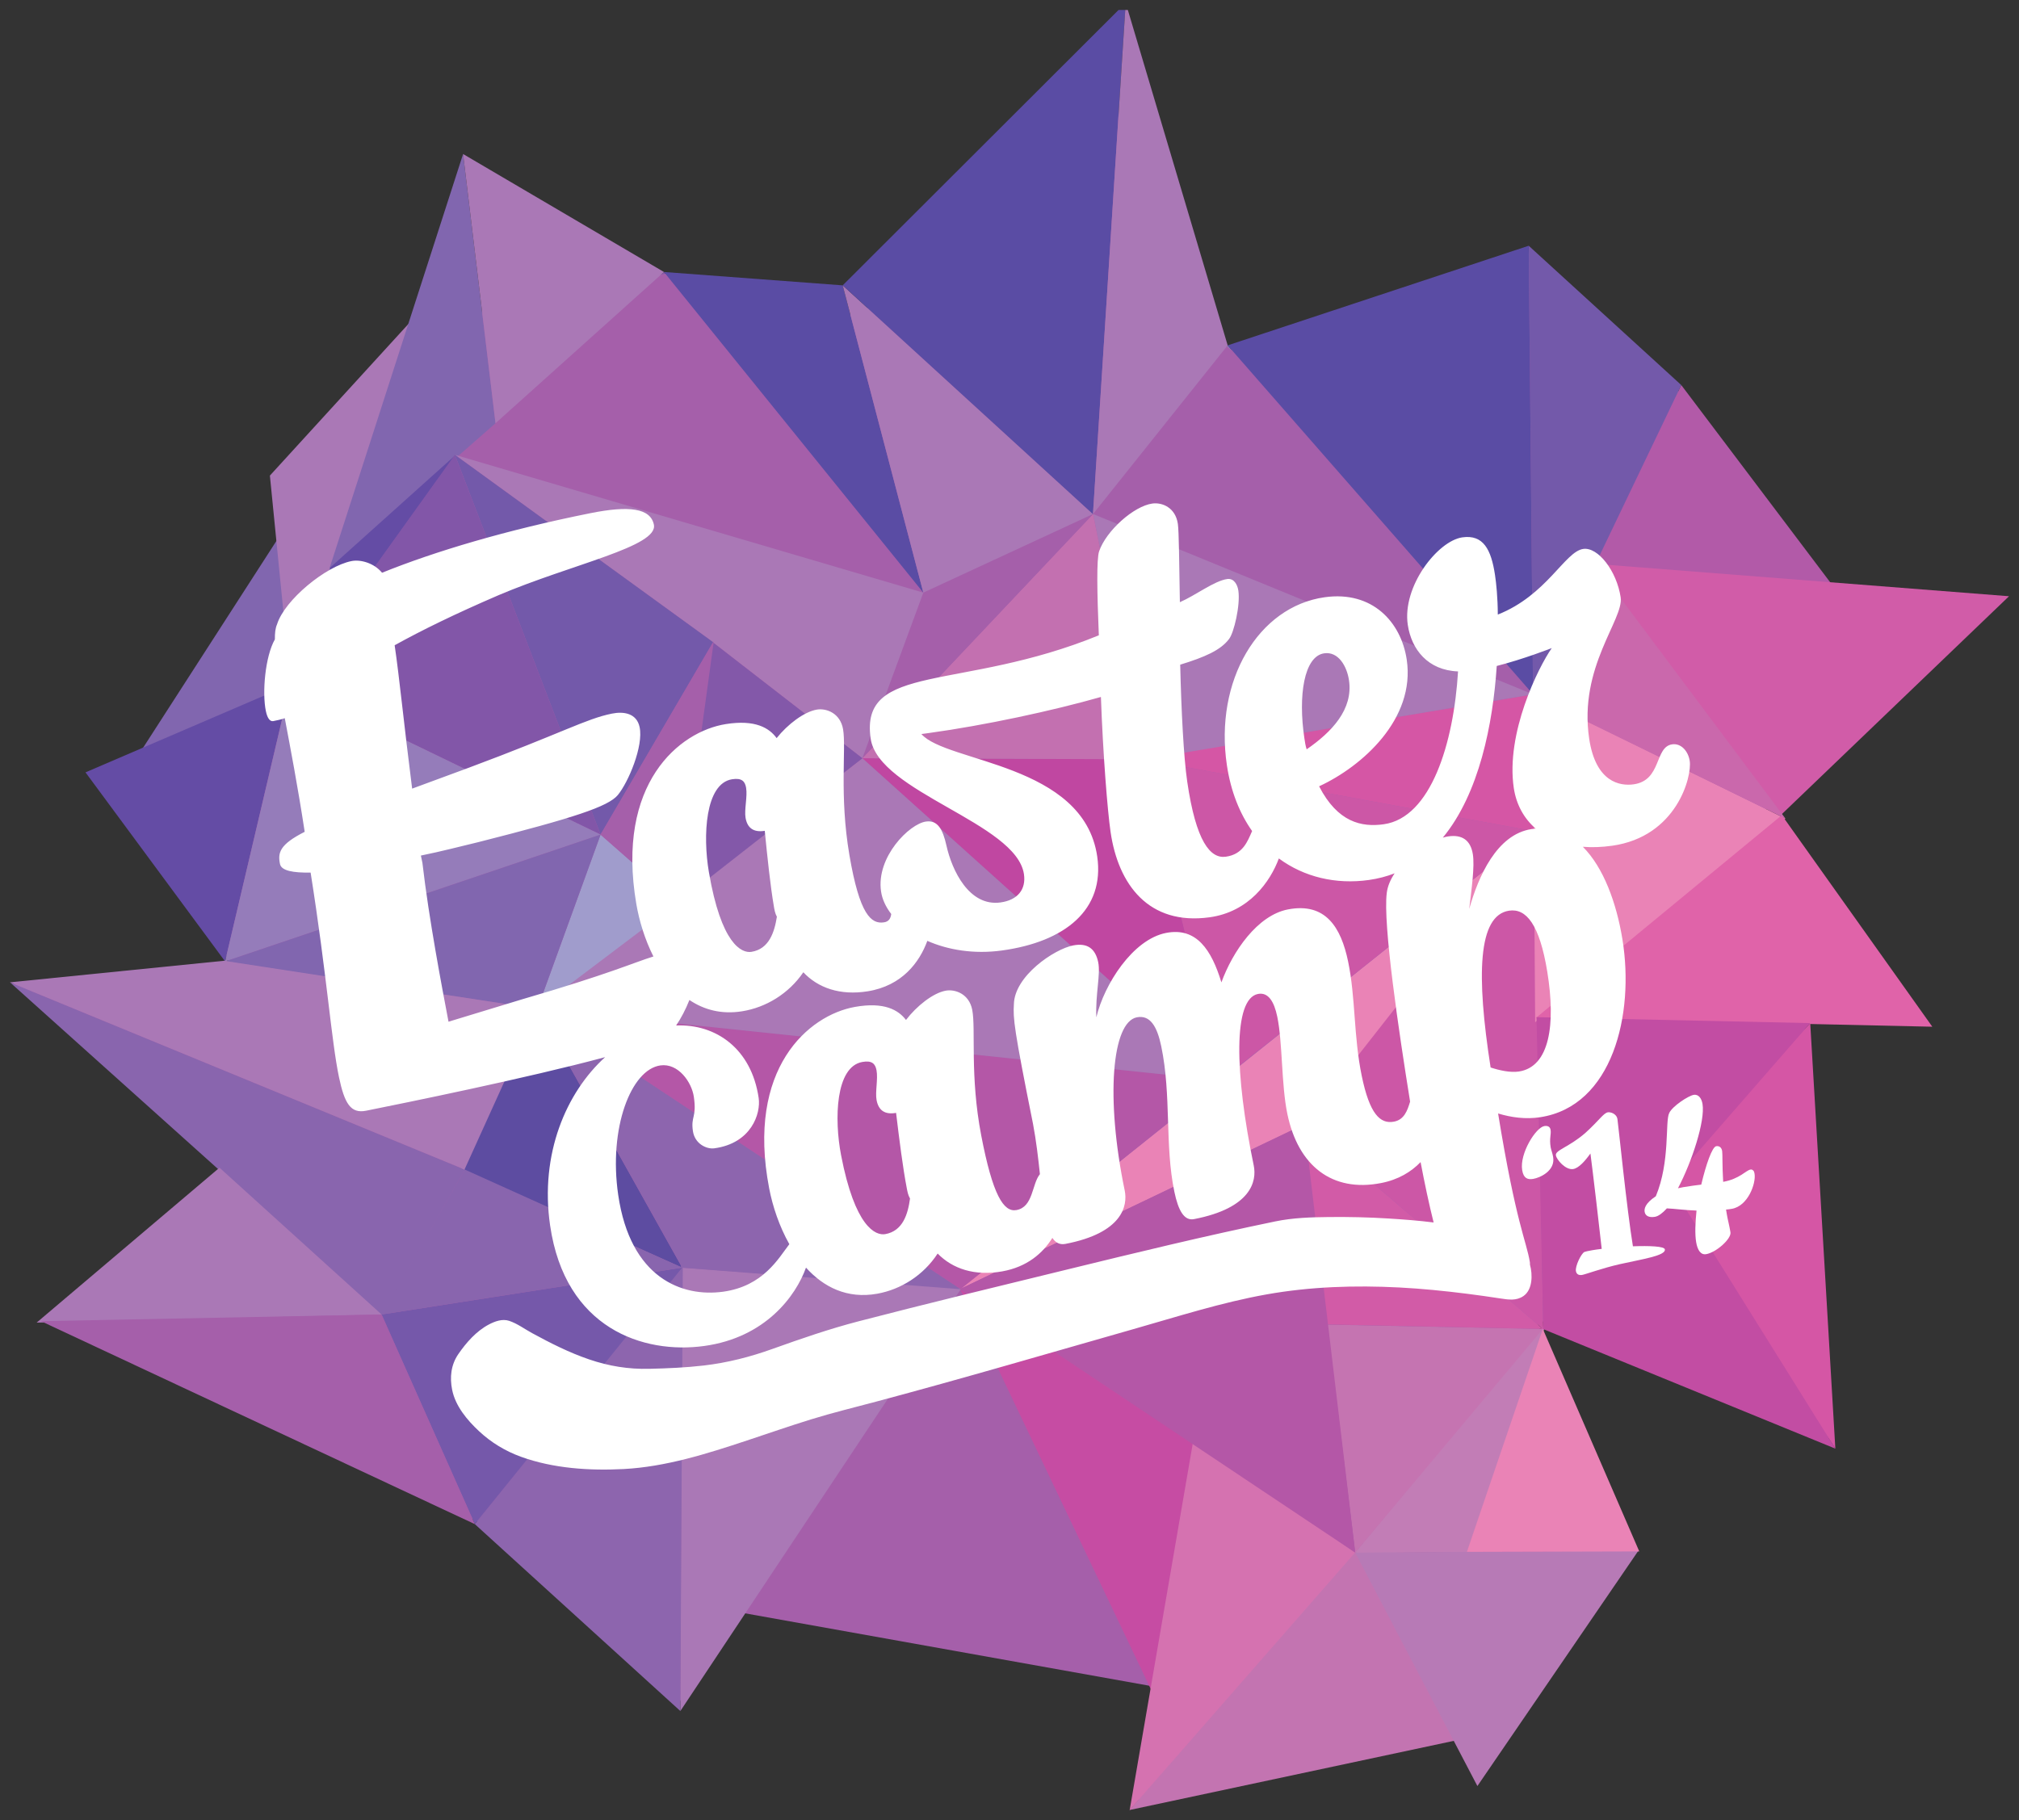 <?xml version="1.0" encoding="UTF-8"?>
<!DOCTYPE svg PUBLIC "-//W3C//DTD SVG 1.1//EN" "http://www.w3.org/Graphics/SVG/1.1/DTD/svg11.dtd">
<svg version="1.1" xmlns="http://www.w3.org/2000/svg" xmlns:xlink="http://www.w3.org/1999/xlink" x="0px" y="0px" width="202.488" height="182.577" viewBox="0, 0, 202.488, 182.577">
  <rect x="0" y="0" width="202.488" height="182.577" fill="#333333" stroke="none"/>
  <g id="Layer 1">
    <path d="M153.752,69.649 L109.626,51.56 L123.124,34.642 z" fill="#848BC4"/>
    <path d="M45.621,45.622 L92.601,59.447 L66.59,27.283 z" fill="#8358A9"/>
    <path d="M41.725,32.827 L27.992,47.863 L28.007,56.151 L15.882,76.446 L23.203,97.267 L1.3,98.634 L25.724,116.532 L5.145,132.137 L48.792,153.042 L68.151,170.722 L74.543,160.704 L115.619,168.573 L114.186,180.708 L146.478,173.66 L148.422,176.815 L163.847,155.397 L153.97,132.242 L183.358,144.603 L180.872,101.655 L192.052,101.869 L177.066,81.288 L182.733,59.23 L168.124,38.993 L153.275,25.431 L123.444,35.071 L116.79,28.856 L111.338,8.611 L93.433,28.214 L79.471,34.019 L66.764,27.442 z" fill="#A55FAA"/>
    <path d="M66.59,27.283 L92.601,59.447 L84.515,28.624 z" fill="#5A4CA4"/>
    <path d="M74.54,161.799 L96.417,129.221 L115.348,169.109 z" fill="#A55FAA"/>
    <path d="M96.304,129.345 L115.61,169.846 L119.78,144.34 z" fill="#C64CA3"/>
    <path d="M14.139,75.335 L29.552,69.883 L28.247,53.445 z" fill="#8166AF"/>
    <path d="M27.068,47.706 L29.144,68.631 L41.842,31.53 z" fill="#AA78B6"/>
    <path d="M38.279,131.993 L1,98.536 L46.617,117.32 z" fill="#8965AE"/>
    <path d="M53.893,101.197 L46.403,117.32 L68.416,127.156 z" fill="#5D4CA1"/>
    <path d="M38.269,131.854 L22.013,117.129 L3.672,132.672 z" fill="#AA78B6"/>
    <path d="M155.099,132.658 L147.137,155.689 L135.852,155.788 z" fill="#C27DB6"/>
    <path d="M135.924,155.48 L113.277,181.562 L145.909,174.601 z" fill="#C374B1"/>
    <path d="M154.781,133.353 L130.743,112.725 L153.835,83.38 z" fill="#CC57A6"/>
    <path d="M33.021,57.083 L49.695,42.456 L46.443,15.449 z" fill="#8166AF"/>
    <path d="M8.574,77.475 L22.576,96.441 L29.108,68.652 z" fill="#644CA5"/>
    <path d="M181.55,102.626 L184.069,145.312 L166.824,118.751 z" fill="#D556A5"/>
    <path d="M179.063,82.109 L153.963,102.536 L153.729,69.675 z" fill="#EA83B6"/>
    <path d="M135.918,155.743 L148.17,179.156 L164.32,155.544 z" fill="#B77AB6"/>
    <path d="M147.113,155.669 L164.405,155.622 L154.733,133.307 z" fill="#EA83B6"/>
    <path d="M113.294,181.577 L119.684,144.445 L135.906,155.732 z" fill="#D572B0"/>
    <path d="M154.733,133.307 L133.106,132.871 L135.918,155.743 z" fill="#C574B1"/>
    <path d="M154.733,133.307 L130.796,112.774 L133.006,132.851 z" fill="#D25BA7"/>
    <path d="M183.672,58.567 L159.892,56.553 L168.617,38.625 z" fill="#B25AA8"/>
    <path d="M178.647,81.717 L201.488,59.808 L159.892,56.553 z" fill="#D15CA8"/>
    <path d="M167.223,118.313 L184.069,145.312 L154.732,133.308 z" fill="#C24DA3"/>
    <path d="M193.793,102.989 L154.028,102.114 L178.703,81.768 z" fill="#E063A9"/>
    <path d="M179.063,82.109 L159.924,56.518 L153.692,69.715 z" fill="#CA68AC"/>
    <path d="M68.232,171.633 L68.415,127.156 L96.418,129.221 z" fill="#AA78B6"/>
    <path d="M68.482,126.801 L47.615,152.879 L68.233,171.633 z" fill="#8D65AE"/>
    <path d="M96.304,129.296 L153.911,83.296 L130.743,112.831 z" fill="#EA83B6"/>
    <path d="M122.431,108.375 L53.893,101.197 L96.328,129.318 z" fill="#B457A7"/>
    <path d="M153.834,83.38 L114.576,76.147 L122.431,108.375 z" fill="#CC57A6"/>
    <path d="M114.589,76.158 L86.485,76.058 L122.431,108.374 z" fill="#C047A1"/>
    <path d="M86.497,76.068 L53.893,101.197 L122.431,108.375 z" fill="#AA78B6"/>
    <path d="M153.834,83.38 L153.752,69.649 L114.576,76.147 z" fill="#D556A5"/>
    <path d="M168.617,38.625 L153.315,24.65 L153.752,69.649 z" fill="#7359AA"/>
    <path d="M123.125,34.642 L153.752,69.65 L153.315,24.65 z" fill="#5A4CA4"/>
    <path d="M114.524,76.204 L109.626,51.56 L153.752,69.65 z" fill="#AA78B6"/>
    <path d="M86.486,76.058 L109.626,51.559 L114.559,76.166 z" fill="#C370B0"/>
    <path d="M92.601,59.447 L86.485,76.058 L109.626,51.559 z" fill="#A55FAA"/>
    <path d="M86.486,76.058 L71.07,64.095 L45.621,45.622 L92.601,59.447 z" fill="#AA78B6"/>
    <path d="M67.992,90.534 L71.491,64.433 L86.485,76.058 z" fill="#8358A9"/>
    <path d="M53.893,101.197 L60.229,83.719 L67.993,90.534 z" fill="#A09CCC"/>
    <path d="M60.23,83.718 L45.62,45.622 L71.51,64.412 z" fill="#7359AA"/>
    <path d="M29.144,68.631 L45.664,45.661 L33.143,56.904 z" fill="#644CA5"/>
    <path d="M60.23,83.718 L29.117,68.661 L45.62,45.622 z" fill="#8256A8"/>
    <path d="M22.576,96.441 L60.23,83.718 L29.117,68.661 z" fill="#957CBA"/>
    <path d="M53.893,101.197 L22.576,96.442 L60.232,83.721 z" fill="#8166AF"/>
    <path d="M68.429,127.169 L53.892,101.197 L96.328,129.319 z" fill="#8D65AE"/>
    <path d="M47.617,152.882 L38.268,131.855 L68.415,127.155 z" fill="#7558AA"/>
    <path d="M38.269,131.854 L46.618,117.32 L68.415,127.155 z" fill="#8965AE"/>
    <path d="M22.512,96.383 L46.553,117.391 L53.893,101.197 z" fill="#AA78B6"/>
    <path d="M1,98.536 L46.618,117.32 L22.654,96.355 z" fill="#AA78B6"/>
    <path d="M47.621,152.885 L4.116,132.527 L38.268,131.855 z" fill="#A55FAA"/>
    <path d="M181.55,102.626 L154.779,133.349 L154.099,102.034 z" fill="#C24DA3"/>
    <path d="M130.795,112.774 L96.304,129.296 L135.918,155.743 z" fill="#B457A7"/>
    <path d="M60.23,83.718 L67.992,90.534 L71.587,64.328 z" fill="#A55FAA"/>
    <path d="M84.515,28.624 L109.627,51.56 L92.601,59.447 z" fill="#AA78B6"/>
    <path d="M112.853,1 L109.615,51.572 L84.515,28.624 L112.18,1 z" fill="#5A4CA4"/>
    <path d="M113.113,1 L123.125,34.642 L109.615,51.572 L112.853,1 z" fill="#AA78B6"/>
    <path d="M49.695,42.456 L66.59,27.283 L46.443,15.449 z" fill="#AA78B6"/>
    <path d="M151.345,91.35 C153.067,91.088 154.407,92.739 155.178,97.472 C156.043,102.788 155.408,107.015 152.333,107.483 C151.472,107.615 150.361,107.365 149.495,107.078 C148.053,97.838 148.209,91.828 151.345,91.35 M147.712,85.677 C147.483,84.275 146.631,83.687 145.217,83.902 C145.06,83.927 144.887,83.968 144.702,84.023 C148.352,79.604 149.728,72.619 150.11,66.803 C152.776,66.128 155.628,65.01 155.628,65.01 C154.28,66.932 150.996,73.55 151.821,79.052 C152.064,80.673 152.815,82.079 154.014,83.115 C153.878,83.127 153.742,83.142 153.603,83.163 C150.098,83.697 148.266,87.928 147.347,91.181 C147.586,89.169 147.911,86.904 147.712,85.677 M139.809,112.511 C138.405,112.781 137.359,111.717 136.576,107.948 C135.745,103.947 135.964,100.105 135.205,96.453 C134.495,93.032 132.953,90.495 129.167,91.224 C126.115,91.813 123.628,95.429 122.496,98.541 C121.505,95.295 120.009,92.99 116.958,93.579 C113.6,94.226 110.732,98.759 109.953,102.045 C109.851,99.713 110.393,97.739 110.141,96.521 C109.851,95.13 109.036,94.563 107.631,94.834 C105.739,95.199 101.728,97.902 101.684,100.745 C101.595,102.149 101.69,103.216 103.603,112.738 C103.927,114.445 104.124,116.176 104.295,117.778 C103.475,118.776 103.638,121.078 101.937,121.382 C100.651,121.612 99.558,119.882 98.408,113.894 C97.257,107.905 97.877,103.224 97.508,101.304 C97.195,99.676 95.775,99.208 94.856,99.373 C93.572,99.603 91.925,100.92 90.863,102.312 C90.1,101.307 88.674,100.478 85.736,101.004 C81.085,101.836 74.828,107.166 77.141,119.202 C77.488,121.008 78.157,123.017 79.164,124.803 C78.074,126.222 76.548,129.019 72.51,129.572 C68.438,130.128 63.221,128.249 61.999,119.849 C61.023,113.145 63.293,107.273 66.24,106.87 C68.023,106.627 69.371,108.545 69.586,110.021 C69.891,112.12 69.271,111.941 69.492,113.452 C69.679,114.742 70.867,115.293 71.642,115.187 C75.364,114.678 76.314,111.693 76.089,110.145 C75.369,105.199 71.809,102.701 67.812,102.865 C68.29,102.16 68.776,101.245 69.142,100.308 C70.594,101.287 72.347,101.772 74.42,101.442 C76.816,101.061 79.104,99.678 80.567,97.527 C82.032,99.092 84.248,99.878 87.012,99.438 C90.471,98.888 92.217,96.523 93.003,94.377 C95.069,95.287 97.666,95.728 100.477,95.344 C106.825,94.475 110.818,91.24 110.041,85.91 C108.675,76.541 94.904,76.515 92.409,73.631 L93.149,73.531 C98.757,72.762 105.584,71.29 110.412,69.912 C110.616,75.618 111.073,81.349 111.381,83.457 C112.149,88.728 115.201,92.85 121.303,92.014 C125.269,91.471 127.396,88.435 128.258,86.111 C130.79,87.979 133.973,88.737 137.29,88.27 C138.212,88.14 139.07,87.913 139.869,87.603 C139.455,88.221 139.165,88.884 139.081,89.567 C138.682,92.66 140.289,103.483 141.42,110.504 C141.148,111.413 140.826,112.314 139.809,112.511 M88.788,123.794 C87.809,123.969 85.737,123.077 84.351,115.867 C83.658,112.263 83.788,107.006 86.481,106.525 C87.46,106.349 87.783,106.712 87.906,107.352 C88.074,108.224 87.758,109.544 87.914,110.357 C88.104,111.347 88.706,111.84 89.869,111.632 C90.188,114.281 90.541,117.105 90.944,119.198 C91.01,119.547 91.078,119.896 91.267,120.223 C91.057,121.765 90.562,123.476 88.788,123.794 M73.42,78.167 C74.403,78.011 74.719,78.38 74.828,79.021 C74.977,79.897 74.633,81.21 74.772,82.027 C74.941,83.019 75.532,83.525 76.699,83.339 C76.962,85.994 77.255,88.824 77.613,90.925 C77.673,91.275 77.732,91.625 77.915,91.956 C77.671,93.493 77.141,95.196 75.36,95.479 C74.377,95.635 72.326,94.703 71.093,87.467 C70.477,83.849 70.718,78.597 73.42,78.167 M132.81,65.533 C134.227,65.334 135.08,66.827 135.291,68.231 C135.73,71.158 133.555,73.437 131.047,75.164 C130.933,74.821 130.879,74.47 130.819,74.06 C130.178,69.789 130.777,65.819 132.81,65.533 M153.43,126.594 C153.087,124.492 152.045,122.735 150.246,111.694 C151.572,112.09 152.991,112.293 154.466,112.068 C161.723,110.962 163.943,101.764 162.716,94.228 C162.124,90.593 160.829,87.023 158.745,84.94 C159.647,85.013 160.628,84.984 161.684,84.835 C168.153,83.924 169.703,77.909 169.465,76.329 C169.325,75.393 168.631,74.534 167.707,74.664 C165.92,74.916 166.676,78.275 163.842,78.675 C162.487,78.865 160.041,78.492 159.382,74.103 C158.302,66.904 162.872,62.137 162.537,59.913 C162.143,57.279 160.269,54.854 158.79,55.062 C156.942,55.322 155.146,59.698 150.217,61.648 C150.209,59.915 150.06,58.503 149.937,57.683 C149.551,55.108 148.759,53.606 146.664,53.901 C144.201,54.248 140.609,58.817 141.188,62.68 C141.557,65.139 143.193,67.238 146.229,67.349 C145.796,74.522 143.523,82.014 138.779,82.681 C136.562,82.993 134.16,82.495 132.295,78.873 C136.59,76.894 141.978,72.131 141.082,66.161 C140.52,62.416 137.652,59.233 132.847,59.91 C126.195,60.846 121.775,68.282 123.048,76.769 C123.441,79.391 124.33,81.597 125.575,83.36 C125.112,84.416 124.653,85.701 122.932,85.937 C121.391,86.148 119.947,84.434 119.068,78.403 C118.71,75.943 118.475,71.316 118.364,66.673 C120.832,65.916 122.427,65.22 123.268,64.09 C123.747,63.486 124.41,60.708 124.196,59.244 C124.111,58.658 123.763,57.989 123.085,58.082 C121.79,58.259 119.927,59.709 118.331,60.405 C118.261,56.472 118.24,53.31 118.129,52.549 C117.89,50.909 116.555,50.375 115.569,50.51 C113.719,50.763 110.937,53.235 110.232,55.302 C109.965,56.056 110.028,59.512 110.203,63.728 C96.38,69.384 86.203,66.417 87.321,74.089 C88.106,79.476 101.943,82.54 102.694,87.693 C102.916,89.216 102.066,90.288 100.341,90.524 C97.197,90.954 95.471,87.308 94.919,84.816 C94.557,83.193 94.042,82.248 92.871,82.408 C91.207,82.636 87.857,85.962 88.361,89.417 C88.474,90.195 88.83,90.966 89.384,91.684 C89.322,92.138 89.133,92.443 88.667,92.517 C87.377,92.722 86.211,91.774 85.187,85.764 C84.164,79.754 84.882,75.084 84.554,73.158 C84.276,71.524 82.867,71.029 81.945,71.176 C80.656,71.381 78.982,72.667 77.89,74.039 C77.149,73.018 75.742,72.163 72.793,72.633 C68.125,73.376 61.757,78.584 63.815,90.663 C64.103,92.357 64.669,94.233 65.532,95.944 C63.614,96.534 61.103,97.698 52.368,100.239 L44.982,102.487 C44.352,99.169 43.01,92.167 42.365,86.556 L42.211,85.821 C44.272,85.407 46.245,84.884 47.972,84.474 C57.601,82.033 60.991,80.907 61.957,79.756 C63.027,78.457 64.548,74.836 64.148,72.938 C63.852,71.532 62.537,71.347 61.377,71.581 C58.754,72.108 56.43,73.506 47.005,77.014 L41.334,79.107 C40.508,72.639 40.057,67.947 39.58,64.725 C42.287,63.226 45.574,61.61 50.007,59.7 C57.406,56.559 66.042,54.826 65.578,52.623 C65.23,50.971 63.09,50.699 59.223,51.474 C50.78,53.167 43.639,55.301 38.316,57.452 C37.505,56.468 36.151,56.1 35.248,56.282 C32.67,56.798 28.546,60.177 27.785,62.626 C27.606,63.044 27.566,63.499 27.567,64.136 C26.587,65.863 26.278,69.498 26.665,71.334 C26.819,72.068 27.09,72.397 27.412,72.332 C27.799,72.254 28.185,72.177 28.56,72.038 C29.127,75.05 29.849,78.796 30.558,83.438 C28.071,84.701 27.838,85.514 28.083,86.676 C28.225,87.349 29.411,87.558 31.152,87.528 C32.789,97.852 33.228,104.396 34.001,108.069 C34.556,110.7 35.174,111.725 36.721,111.415 C40.532,110.65 52.915,108.136 60.688,106.042 C56.78,109.585 54.128,115.762 55.171,122.925 C56.677,133.277 64.525,135.848 70.613,135.016 C76.77,134.174 79.82,129.991 80.834,127.155 C82.596,129.108 84.964,130.312 87.974,129.773 C90.361,129.346 92.62,127.92 94.038,125.742 C95.537,127.278 97.767,128.022 100.523,127.529 C103.008,127.084 104.582,125.714 105.545,124.173 C105.863,124.658 106.282,124.885 106.864,124.772 C112.541,123.679 113.123,120.972 112.797,119.408 C110.871,110.13 111.515,102.528 114.018,102.045 C115.361,101.786 116.053,102.98 116.463,104.951 C117.498,109.938 116.801,114.836 117.776,119.533 C118.173,121.447 118.769,122.478 119.745,122.29 C125.484,121.183 126.064,118.478 125.739,116.912 C123.813,107.635 123.663,100.185 126.166,99.703 C127.203,99.503 127.786,100.476 128.099,101.984 C128.641,104.594 128.496,108.782 129.11,111.739 C130.194,116.958 133.603,119.617 138.487,118.676 C140.241,118.338 141.532,117.546 142.472,116.569 C142.877,118.698 143.317,120.781 143.78,122.625 C142.276,122.435 140.761,122.322 139.27,122.228 C137.269,122.102 135.264,122.059 133.259,122.08 C131.452,122.1 129.681,122.153 127.91,122.517 C120.852,123.973 113.843,125.677 106.843,127.389 C99.926,129.081 92.997,130.747 86.105,132.54 C83.17,133.303 80.323,134.289 77.471,135.31 C75.228,136.115 72.967,136.693 70.596,136.972 C68.78,137.185 66.948,137.261 65.121,137.305 C63.026,137.355 61.075,137.038 59.091,136.363 C57.1,135.686 55.211,134.729 53.368,133.726 C52.619,133.318 51.863,132.751 51.05,132.488 C50.373,132.269 49.632,132.542 49.036,132.855 C47.778,133.513 46.746,134.688 45.956,135.844 C45.228,136.911 45.095,138.159 45.345,139.405 C45.673,141.047 46.855,142.454 48.044,143.563 C49.266,144.704 50.686,145.561 52.254,146.13 C55.485,147.301 59.135,147.537 62.542,147.359 C66.783,147.136 70.914,145.823 74.917,144.494 C77.048,143.788 79.168,143.049 81.312,142.385 C83.496,141.709 85.719,141.17 87.927,140.581 C92.272,139.421 96.602,138.208 100.926,136.974 C105.181,135.762 109.43,134.531 113.685,133.32 C118.097,132.066 122.516,130.643 127.037,129.839 C131.416,129.06 135.884,128.917 140.319,129.145 C142.597,129.262 144.869,129.491 147.131,129.776 C148.247,129.916 149.36,130.077 150.472,130.246 C151.288,130.371 152.068,130.501 152.787,130.007 C153.707,129.373 153.725,127.872 153.439,126.842 C153.446,126.761 153.444,126.679 153.43,126.594" fill="#FFFFFF"/>
    <path d="M155.52,115.094 C155.366,114.17 155.588,113.809 155.508,113.326 C155.452,112.99 155.179,112.906 154.885,112.954 C154.023,113.098 152.386,115.721 152.662,117.38 C152.794,118.178 153.189,118.35 153.756,118.256 C154.471,118.138 155.994,117.432 155.767,116.067 C155.701,115.668 155.562,115.346 155.52,115.094" fill="#FFFFFF"/>
    <path d="M163.768,125.015 C163.162,121.359 162.298,112.762 162.215,112.257 C162.121,111.69 161.491,111.535 161.26,111.574 C160.819,111.647 160.381,112.389 159.011,113.63 C157.372,115.067 155.954,115.367 156.041,115.892 C156.114,116.334 157.023,117.391 157.779,117.266 C158.325,117.175 158.945,116.49 159.506,115.707 C159.76,117.628 160.434,123.387 160.638,125.274 C160.278,125.312 159.942,125.368 159.69,125.409 C159.27,125.479 159.001,125.545 158.898,125.584 C158.562,125.769 157.969,127.011 158.05,127.494 C158.112,127.872 158.403,127.932 158.676,127.887 C159.012,127.831 160.7,127.206 162.447,126.809 C164.715,126.303 167.075,125.955 166.971,125.325 C166.918,125.01 165.42,124.956 163.768,125.015" fill="#FFFFFF"/>
    <path d="M175.967,117.748 C175.935,117.559 175.894,117.437 175.799,117.388 C175.722,117.314 175.655,117.303 175.55,117.321 C175.109,117.393 174.475,118.254 172.819,118.55 C172.719,116.905 172.765,115.754 172.717,115.459 C172.654,115.081 172.412,114.927 172.119,114.975 C171.72,115.042 171.102,116.785 170.621,118.828 C169.987,118.912 169.774,118.926 168.807,119.085 C168.66,119.11 168.285,119.194 168.285,119.194 C169.681,116.545 171.029,112.437 170.747,110.735 C170.66,110.211 170.367,109.741 169.862,109.825 C169.337,109.912 167.719,110.957 167.403,111.657 C166.983,112.504 167.518,116.515 166.065,119.993 C164.938,120.741 164.899,121.287 164.944,121.56 C165.007,121.939 165.346,122.163 165.976,122.058 C166.334,121.999 166.753,121.67 167.174,121.212 C167.913,121.241 168.952,121.392 170.146,121.432 C170.022,122.64 169.975,123.791 170.108,124.589 C170.24,125.388 170.562,125.895 171.108,125.805 C172.116,125.638 173.657,124.26 173.55,123.609 C173.428,122.874 173.277,122.359 173.183,121.792 L173.107,121.33 C173.3,121.319 173.468,121.292 173.678,121.257 C175.316,120.985 176.123,118.694 175.967,117.748" fill="#FFFFFF"/>
  </g>
  <defs/>
</svg>

